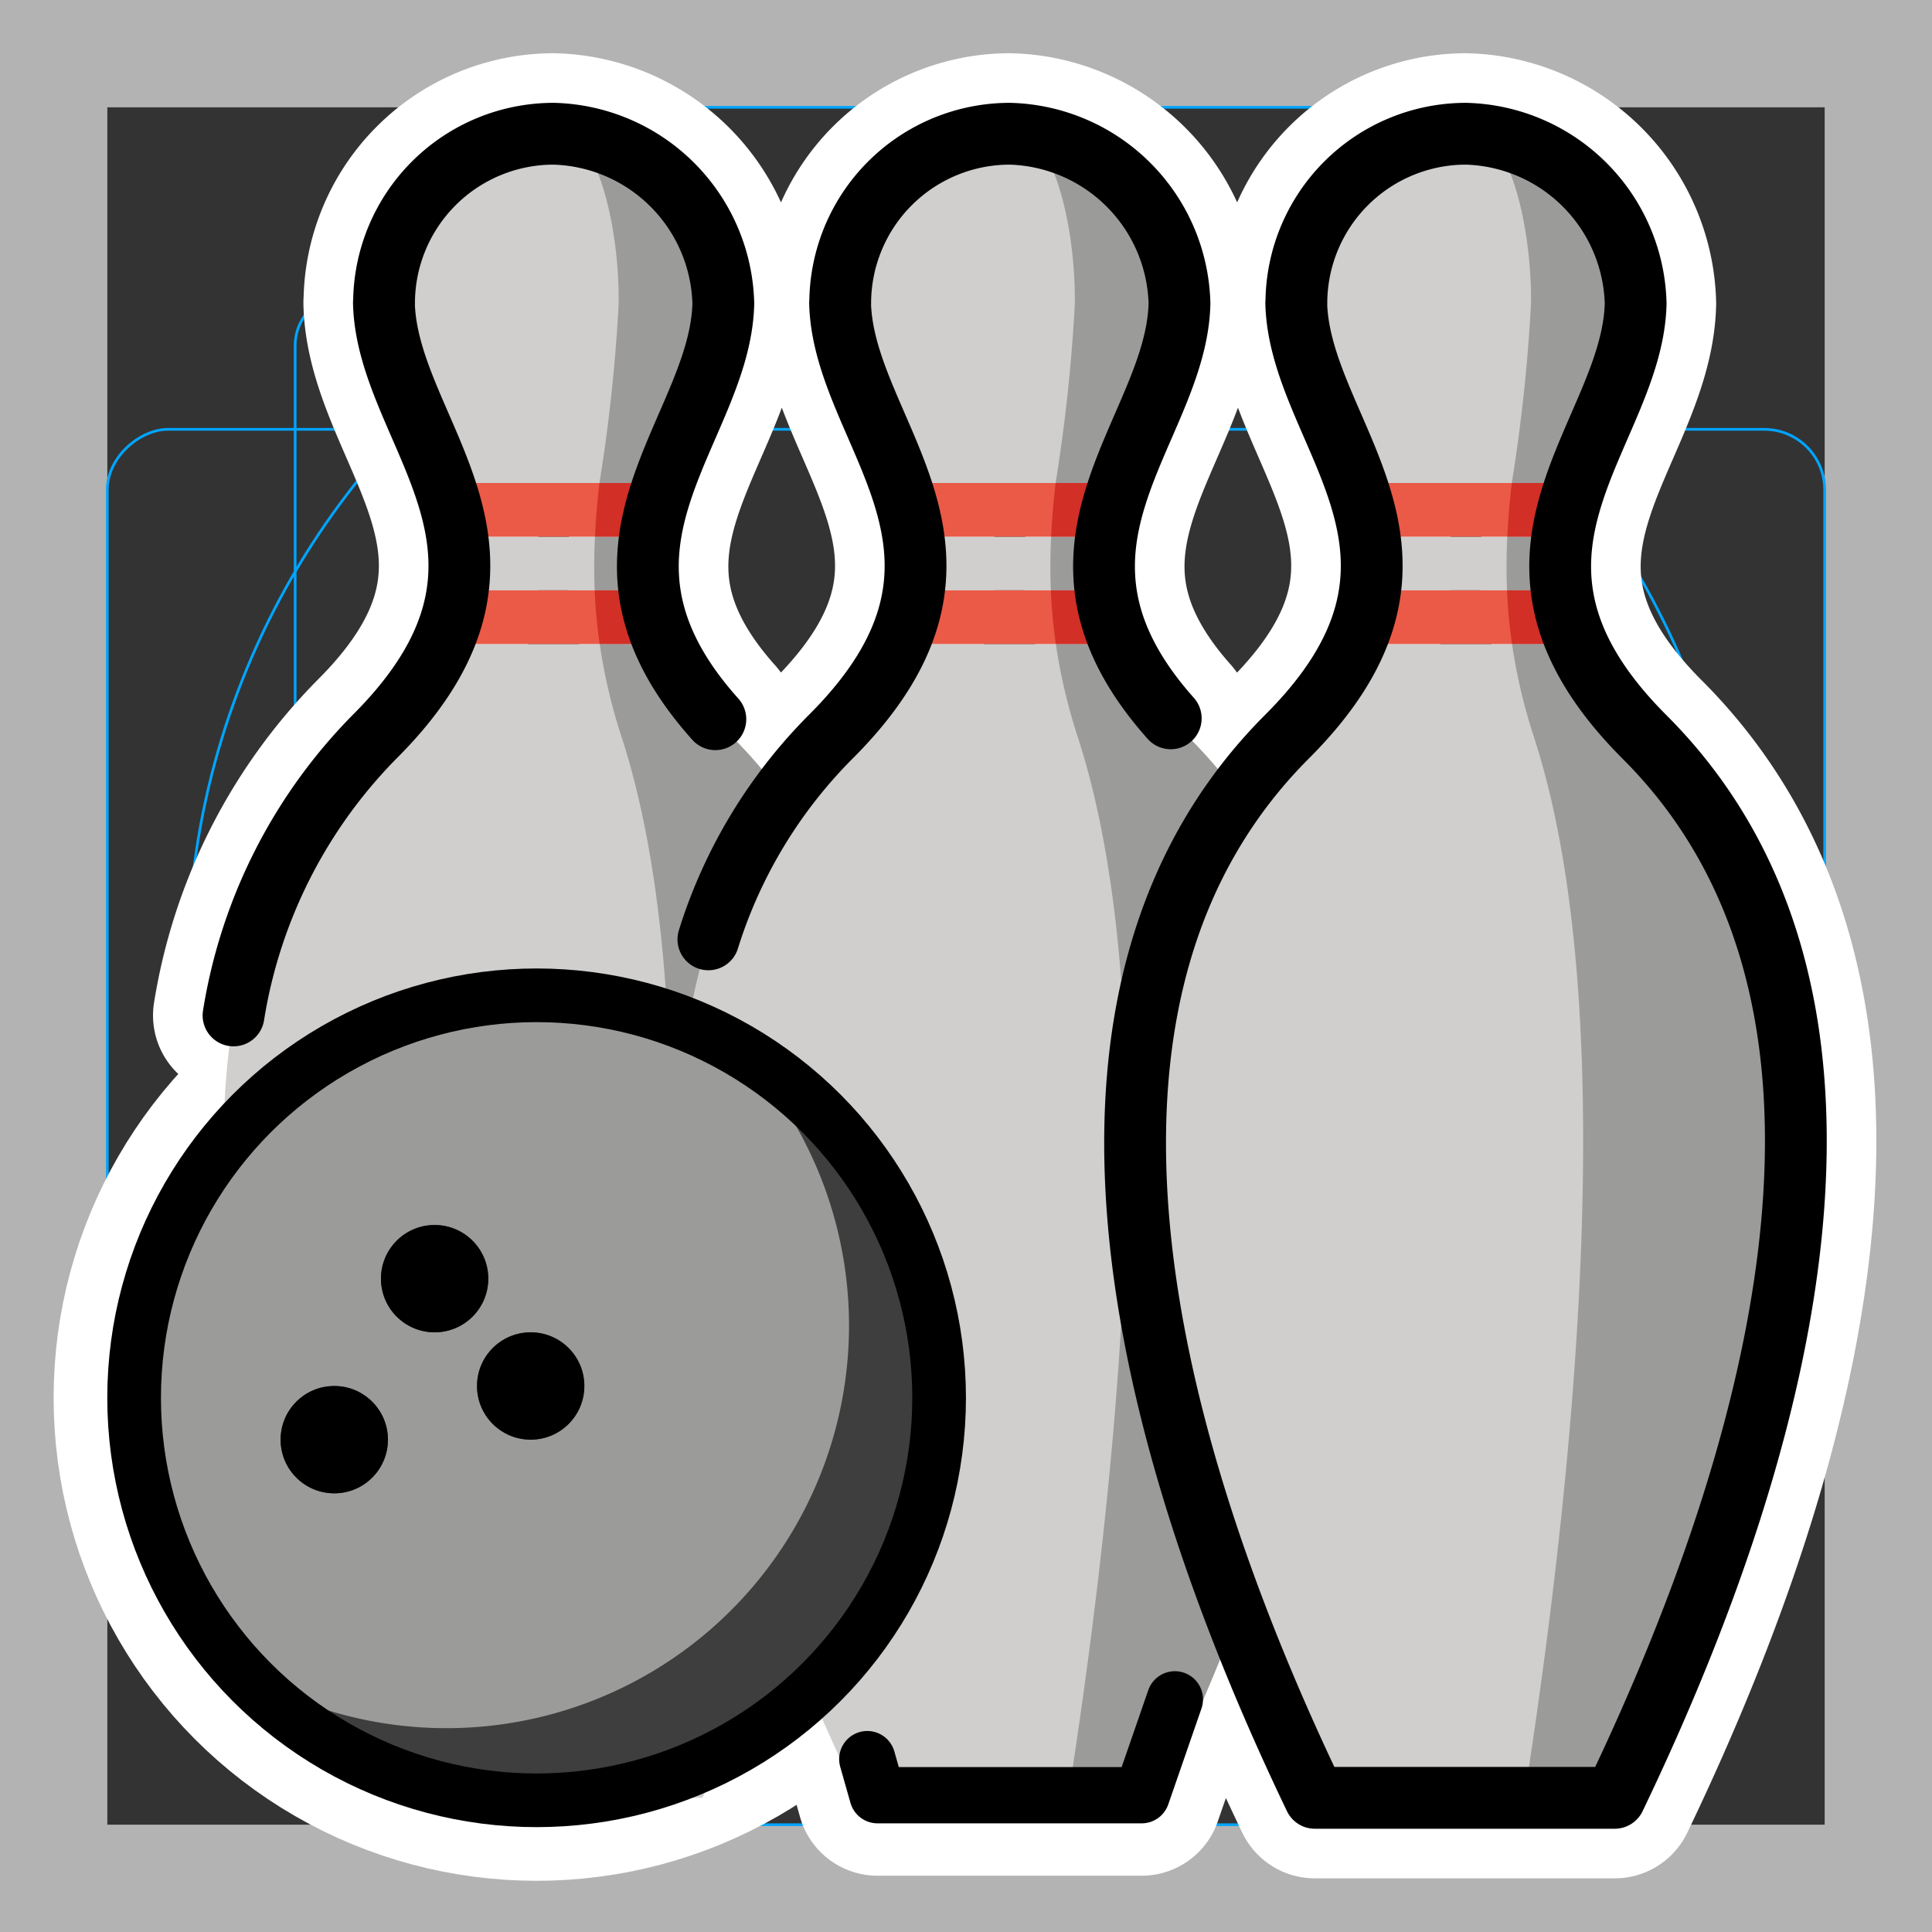 <svg viewBox="0 0 72 72" xmlns="http://www.w3.org/2000/svg"><rect x="0" y="0" width="72" height="72" fill="#333333" stroke="none"/><path fill="#b3b3b3" d="M68 4v64H4V4h64m4-4H0v72h72V0z"/><path fill="none" stroke="#00a5ff" stroke-miterlimit="10" stroke-width=".1" d="M12.923 10.958h46.154A1.923 1.923 0 0161 12.881v46.154a1.923 1.923 0 01-1.923 1.923H12.923A1.923 1.923 0 0111 59.035V12.881a1.923 1.923 0 011.923-1.923z"/><rect x="16" y="4" rx="2.254" width="40" height="64" fill="none" stroke="#00a5ff" stroke-miterlimit="10" stroke-width=".1"/><rect x="16" y="4" rx="2.254" width="40" height="64" transform="rotate(90 36 36)" fill="none" stroke="#00a5ff" stroke-miterlimit="10" stroke-width=".1"/><circle cx="36" cy="36" r="29" fill="none" stroke="#00a5ff" stroke-miterlimit="10" stroke-width=".1"/><g stroke-linecap="round" stroke-miterlimit="10" stroke-width="6" stroke="#fff" fill="none" stroke-linejoin="round"><circle cx="19.998" cy="52.092" r="15"/><circle cx="16.197" cy="47.652" r="2"/><circle cx="19.777" cy="51.652" r="2"/><circle cx="12.457" cy="53.652" r="2"/><path d="M8.703 37.842a19.06 19.06 0 015.269-10.398c6.823-6.823.444-11.226.335-16.164l.005.026a6.322 6.322 0 016.322-6.322 6.495 6.495 0 016.322 6.322c-.106 4.775-6.074 9.05-.297 15.497m-.259 8.204a18.48 18.48 0 014.572-7.563c6.823-6.823.444-11.226.335-16.164l.005.026a6.322 6.322 0 016.322-6.322 6.495 6.495 0 016.322 6.322c-.106 4.767-6.054 9.035-.326 15.464M49 67c-6.944-14.467-10.287-30.298-1.028-39.556 6.823-6.823.444-11.226.335-16.164l.005.026a6.322 6.322 0 016.322-6.322 6.495 6.495 0 016.322 6.322c-.11 4.938-6.488 9.34.336 16.164 9.258 9.258 5.827 25.063-1.116 39.53zm-16.679-1.443l.382 1.345h9.844l1.237-3.573"/></g><path fill="#d0cfce" d="M24.239 20h-7.21a7.154 7.154 0 01.024 2h7.154a7.18 7.18 0 01.032-2zm2.717-8.694a6.495 6.495 0 00-6.322-6.322 6.322 6.322 0 00-6.322 6.322l-.004-.026c.05 2.257 1.403 4.404 2.212 6.72h8.232c.81-2.306 2.154-4.445 2.204-6.694zm.336 16.164A11.747 11.747 0 0124.78 24h-8.309a11.774 11.774 0 01-2.5 3.444c-9.258 9.258-5.827 25.063 1.117 39.53L15 67h11.176c6.943-14.467 10.374-30.272 1.116-39.53z"/><path fill="#ea5a47" d="M24.207 22h-7.154a7.175 7.175 0 01-.582 2h8.309a7.156 7.156 0 01-.573-2zm.546-4H16.52a10.76 10.76 0 01.508 2h7.211a10.848 10.848 0 01.514-2z"/><path fill="#9b9b9a" d="M22.162 22h2.044a7.176 7.176 0 01.032-2h-2.065c-.031.648-.04 1.312-.01 2zm.895-10.694A63.054 63.054 0 0122.34 18h2.412c.81-2.306 2.153-4.446 2.203-6.694a6.511 6.511 0 00-5.778-6.292c1.055.307 1.901 3.297 1.88 6.292zm4.234 16.164A11.745 11.745 0 0124.779 24h-2.43a20.844 20.844 0 00.817 3.47c3.013 9.258 1.896 25.063-.363 39.53l3.348-.328c6.944-14.467 10.398-29.944 1.14-39.202z"/><path fill="#d22f27" d="M22.349 24h2.43a7.159 7.159 0 01-.573-2h-2.044a19.744 19.744 0 00.187 2zm-.176-4h2.065a10.84 10.84 0 01.514-2H22.34a30.448 30.448 0 00-.167 2z"/><path fill="#d0cfce" d="M21 4.984v.02c.058.004.118.004.177.01a.636.636 0 00-.177-.03zM41.239 20h-7.21a7.154 7.154 0 01.024 2h7.154a7.18 7.18 0 01.032-2zm2.717-8.694a6.495 6.495 0 00-6.322-6.322 6.322 6.322 0 00-6.322 6.322l-.004-.026c.05 2.257 1.403 4.404 2.212 6.72h8.232c.81-2.306 2.154-4.445 2.204-6.694zm.336 16.164A11.747 11.747 0 0141.78 24h-8.309a11.774 11.774 0 01-2.5 3.444c-9.258 9.258-5.913 25.104 1.03 39.57L32 67h11.176c6.943-14.467 10.374-30.272 1.116-39.53z"/><path fill="#ea5a47" d="M41.207 22h-7.154a7.175 7.175 0 01-.582 2h8.309a7.156 7.156 0 01-.573-2zm.545-4H33.52a10.76 10.76 0 01.508 2h7.211a10.848 10.848 0 01.514-2z"/><path fill="#9b9b9a" d="M39.162 22h2.044a7.176 7.176 0 01.032-2h-2.065c-.031.648-.04 1.312-.01 2zm.895-10.694A63.054 63.054 0 0139.34 18h2.412c.81-2.306 2.153-4.446 2.203-6.694a6.511 6.511 0 00-5.778-6.292c1.055.307 1.901 3.297 1.88 6.292zm4.234 16.164A11.745 11.745 0 0141.779 24h-2.43a20.844 20.844 0 00.817 3.47c3.013 9.258 1.896 25.063-.363 39.53h3.372c6.944-14.467 10.374-30.272 1.116-39.53z"/><path fill="#d22f27" d="M39.349 24h2.43a7.159 7.159 0 01-.573-2h-2.044a19.744 19.744 0 00.187 2zm-.176-4h2.065a10.84 10.84 0 01.514-2H39.34a30.448 30.448 0 00-.167 2z"/><path fill="#d0cfce" d="M38 4.984v.02c.058.004.118.004.177.01a.636.636 0 00-.177-.03z"/><circle cx="19.998" cy="52.092" r="15" fill="#9b9b9a"/><path fill-opacity=".6" d="M27.602 39.16a15.003 15.003 0 01-18.57 23.173 15.004 15.004 0 0025.966-10.241 14.886 14.886 0 00-7.396-12.931z"/><path fill="#d0cfce" d="M58.239 20h-7.21a7.154 7.154 0 01.024 2h7.154a7.18 7.18 0 01.032-2zm2.717-8.694a6.495 6.495 0 00-6.322-6.322 6.322 6.322 0 00-6.322 6.322l-.004-.026c.05 2.257 1.403 4.404 2.212 6.72h8.232c.81-2.306 2.154-4.445 2.204-6.694zm.336 16.164A11.747 11.747 0 0158.78 24h-8.309a11.774 11.774 0 01-2.5 3.444C38.713 36.702 42.056 52.533 49 67h11.176c6.943-14.467 10.374-30.272 1.116-39.53z"/><path fill="#ea5a47" d="M58.207 22h-7.154a7.175 7.175 0 01-.582 2h8.309a7.156 7.156 0 01-.573-2zm.545-4H50.52a10.76 10.76 0 01.508 2h7.211a10.848 10.848 0 01.514-2z"/><path fill="#9b9b9a" d="M56.162 22h2.044a7.176 7.176 0 01.032-2h-2.065c-.031.648-.04 1.312-.01 2zm.895-10.694A63.054 63.054 0 0156.34 18h2.412c.81-2.306 2.153-4.446 2.203-6.694a6.511 6.511 0 00-5.778-6.292c1.055.307 1.901 3.297 1.88 6.292zm4.234 16.164A11.745 11.745 0 0158.779 24h-2.43a20.844 20.844 0 00.817 3.47c3.013 9.258 1.896 25.063-.363 39.53h3.372c6.944-14.467 10.374-30.272 1.116-39.53z"/><path fill="#d22f27" d="M56.349 24h2.43a7.159 7.159 0 01-.573-2h-2.044a19.744 19.744 0 00.187 2zm-.176-4h2.065a10.84 10.84 0 01.514-2H56.34a30.448 30.448 0 00-.167 2z"/><path fill="#d0cfce" d="M55 4.984v.02c.058.004.118.004.177.01a.636.636 0 00-.177-.03z"/><circle cx="16.197" cy="47.652" r="2" fill-opacity=".6"/><circle cx="19.777" cy="51.652" r="2" fill-opacity=".6"/><circle cx="12.457" cy="53.652" r="2" fill-opacity=".6"/><g><circle cx="19.998" cy="52.092" r="15" fill="none" stroke="#000" stroke-linecap="round" stroke-linejoin="round" stroke-width="2"/><circle cx="16.197" cy="47.652" r="2"/><circle cx="19.777" cy="51.652" r="2"/><circle cx="12.457" cy="53.652" r="2"/><path fill="none" stroke="#000" stroke-linecap="round" stroke-linejoin="round" stroke-width="2.303" d="M8.703 37.842a19.06 19.06 0 015.269-10.398c6.823-6.823.444-11.226.335-16.164l.005.026a6.322 6.322 0 016.322-6.322 6.495 6.495 0 016.322 6.322c-.106 4.775-6.074 9.05-.297 15.497m-.259 8.204a18.48 18.48 0 014.572-7.563c6.823-6.823.444-11.226.335-16.164l.005.026a6.322 6.322 0 016.322-6.322 6.495 6.495 0 016.322 6.322c-.106 4.767-6.054 9.035-.326 15.464M49 67c-6.944-14.467-10.287-30.298-1.028-39.556 6.823-6.823.444-11.226.335-16.164l.005.026a6.322 6.322 0 016.322-6.322 6.495 6.495 0 016.322 6.322c-.11 4.938-6.488 9.34.336 16.164 9.258 9.258 5.827 25.063-1.116 39.53z"/><path fill="none" stroke="#000" stroke-linecap="round" stroke-linejoin="round" stroke-width="2.097" d="M32.321 65.557l.382 1.345h9.844l1.237-3.573"/></g></svg>